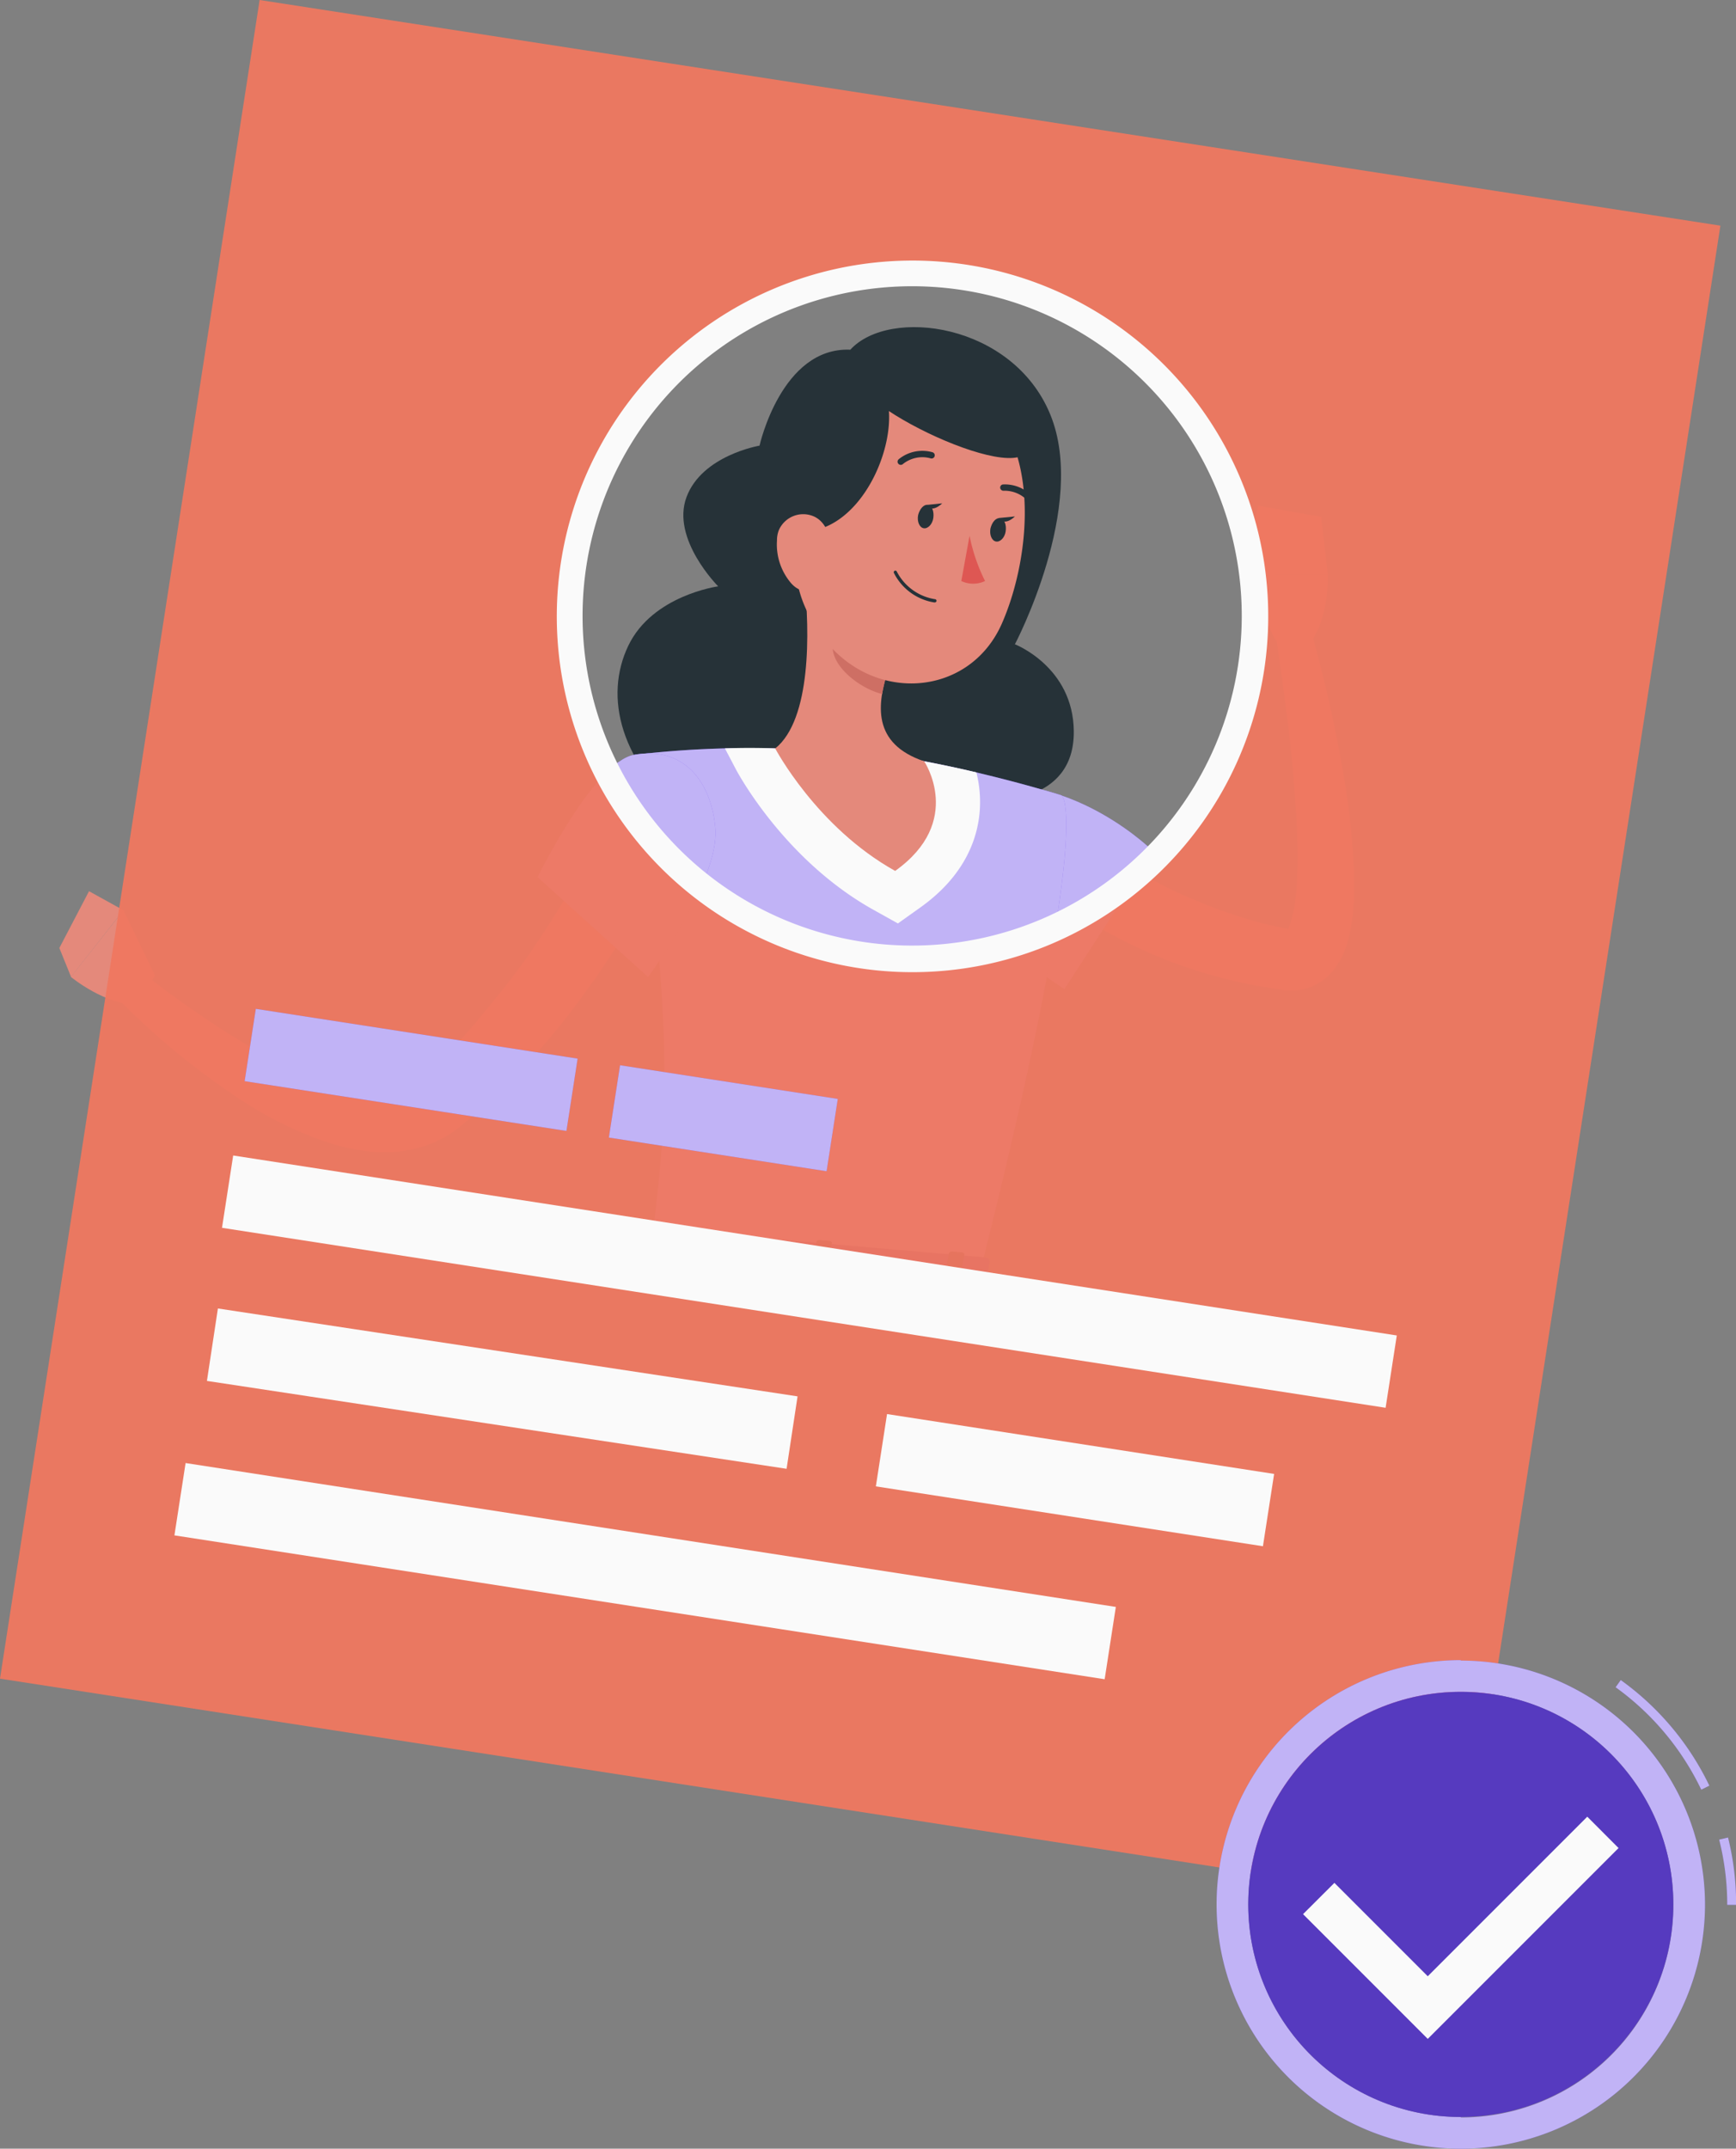 <svg xmlns="http://www.w3.org/2000/svg" viewBox="0 0 195.99 242.52"><rect x="0" y="0" width="195.99" height="242.52" fill="#808080" stroke="none"/><defs><style>.cls-1{fill:#e4897b;}.cls-2{fill:#6c48ef;}.cls-3,.cls-5{fill:#fafafa;}.cls-3{opacity:0.6;}.cls-10,.cls-3,.cls-7,.cls-9{isolation:isolate;}.cls-4{fill:#263238;}.cls-6{fill:#ce6f64;}.cls-7{opacity:0.3;}.cls-8{fill:#de5753;}.cls-9{fill:#f07860;opacity:0.95;}.cls-10{opacity:0.2;}</style></defs><title>dataRecurso 1</title><g id="Capa_2" data-name="Capa 2"><g id="Capa_1-2" data-name="Capa 1"><path class="cls-1" d="M121.26,93.29l.65.55c.24.21.51.41.77.61.52.41,1,.82,1.6,1.21,1.08.79,2.23,1.51,3.38,2.23a50.75,50.75,0,0,0,7.27,3.71,55.45,55.45,0,0,0,7.73,2.64c.66.18,1.34.3,2,.45l1,.22c.21,0,0,0,0,0a1,1,0,0,0-.38.17c-.09.09-.09.09-.05.07a3.63,3.63,0,0,0,.46-1,15.86,15.86,0,0,0,.65-3.55c.12-1.31.16-2.69.15-4.08,0-2.79-.22-5.64-.44-8.5s-.57-5.73-.94-8.61-.78-5.76-1.21-8.6l3.76-.86a158.71,158.71,0,0,1,4,17.36,85,85,0,0,1,1.09,9,45.7,45.7,0,0,1,.11,4.68,21.49,21.49,0,0,1-.65,5.11,9.8,9.8,0,0,1-1.36,3,6.4,6.4,0,0,1-1.59,1.61,5.81,5.81,0,0,1-2.39,1,7,7,0,0,1-2.24,0l-1.15-.19c-.77-.13-1.55-.23-2.31-.4a56.08,56.08,0,0,1-9-2.58,57.55,57.55,0,0,1-8.45-4.06c-1.35-.81-2.67-1.66-4-2.59-.64-.46-1.27-1-1.9-1.44-.31-.26-.62-.51-.93-.79s-.6-.51-1-.89Z"/><path class="cls-2" d="M110.39,88.74c11-1.49,19.84,7.38,19.84,7.38l-10.06,15.52s-10.78-6.9-12.68-11.6C105.53,95.15,104.76,89.47,110.39,88.74Z"/><path class="cls-3" d="M110.39,88.74c11-1.49,19.84,7.38,19.84,7.38l-10.06,15.52s-10.78-6.9-12.68-11.6C105.53,95.15,104.76,89.47,110.39,88.74Z"/><path class="cls-1" d="M144,72.26l-3.65-7.32,9.57-.08s.19,5.11-2.23,8Z"/><polygon class="cls-1" points="142.04 57.07 149.16 58.34 149.91 64.86 140.34 64.94 142.04 57.07"/><path class="cls-4" d="M121.23,82.53c-.07-7.27-6.65-9.81-6.65-9.81s8.23-15.58,4-25.92S100.41,34.64,96,39.47C88.22,39.14,85.75,50.3,85.75,50.3s-6.5,1.09-8.25,5.82,3.58,10.06,3.58,10.06-7.42,1-10.15,6.71-1.05,13.29,7.15,19.83c11.92,9.5,33.83-2.42,33.83-2.42S121.31,90.89,121.23,82.53Z"/><path class="cls-2" d="M119.82,89.76s4,1.75-9.36,54.52l-37-3.21c1.92-15,2.75-24.32-1.78-55.88a109.86,109.86,0,0,1,15.91-.71,118.58,118.58,0,0,1,16.82,1.45Q112.21,87.46,119.82,89.76Z"/><path class="cls-3" d="M119.82,89.76s4,1.75-9.36,54.52l-37-3.21c1.92-15,2.75-24.32-1.78-55.88a109.86,109.86,0,0,1,15.91-.71,118.58,118.58,0,0,1,16.82,1.45Q112.21,87.46,119.82,89.76Z"/><path class="cls-5" d="M110.23,87.18c-1.92-.46-4-.9-5.9-1.25a120.08,120.08,0,0,0-16.82-1.46c-1.93-.07-3.86-.07-5.67,0l1.24,2.36c.22.42,5.5,10.27,15.53,15.86l2.76,1.54,2.57-1.83C110.42,97.77,111.38,91.75,110.23,87.18Z"/><path class="cls-1" d="M90.82,65.68c.59,5.51.79,15.52-3.3,18.8,0,0,4.68,8.89,13.54,13.82,7.84-5.58,3.28-12.37,3.28-12.37-5.91-2-5.37-6.42-4-10.54Z"/><path class="cls-6" d="M94.71,69.64l5.66,5.75a17.7,17.7,0,0,0-.78,2.94C97.32,77.8,94,75.43,94,73A9.92,9.92,0,0,1,94.71,69.64Z"/><path class="cls-1" d="M90.58,53.18c-1.09,9-1.74,12.81,1.93,18.22,5.52,8.12,16.84,7.48,20.59-1,3.38-7.66,4.59-21.12-3.5-26.27a12.39,12.39,0,0,0-19,9Z"/><path class="cls-4" d="M97.56,42.09c7,1.8.08,22.94-11,16.81,0,0,.5-8.93,3.58-12.72A11.5,11.5,0,0,1,97.56,42.09Z"/><path class="cls-4" d="M96.82,43.26c3,4.88,25.25,14.13,17.77,3.63S96.82,43.26,96.82,43.26Z"/><path class="cls-1" d="M87.72,61a6.71,6.71,0,0,0,1.59,4.82c1.54,1.75,3.57.69,4.21-1.43.57-1.9.46-5.1-1.59-6.08a3,3,0,0,0-4,1.53A3.1,3.1,0,0,0,87.72,61Z"/><path class="cls-2" d="M73,138.85l-2,3.17c-.16.25.13.54.55.57L110.46,146c.34,0,.63-.11.67-.32l.62-3.28c0-.23-.23-.45-.6-.48l-37.51-3.25A.68.68,0,0,0,73,138.85Z"/><path class="cls-7" d="M73,138.85l-2,3.17c-.16.25.13.54.55.57L110.46,146c.34,0,.63-.11.67-.32l.62-3.28c0-.23-.23-.45-.6-.48l-37.51-3.25A.68.68,0,0,0,73,138.85Z"/><path class="cls-4" d="M77.69,143.47l-1-.09c-.2,0-.34-.13-.32-.26l.85-4.26c0-.13.21-.22.41-.2l1,.09c.2,0,.34.13.32.26l-.84,4.26C78.07,143.41,77.89,143.47,77.69,143.47Z"/><path class="cls-4" d="M107.61,146.07l-1-.09c-.2,0-.34-.13-.32-.26l.85-4.27c0-.12.21-.21.41-.19l1,.09c.2,0,.34.13.32.25l-.84,4.27C108,146,107.82,146.08,107.61,146.07Z"/><path class="cls-4" d="M92.65,144.77l-1-.08c-.2,0-.34-.14-.32-.26l.85-4.27c0-.12.21-.21.41-.19l1,.08c.2,0,.34.14.32.26l-.84,4.27A.42.42,0,0,1,92.65,144.77Z"/><path class="cls-4" d="M103.65,58.15c-.13.72.15,1.38.62,1.47s1-.43,1.1-1.16-.14-1.39-.62-1.47S103.82,57.47,103.65,58.15Z"/><path class="cls-4" d="M111.82,59.65c-.13.72.15,1.38.62,1.47s1-.43,1.1-1.16-.14-1.39-.62-1.47S112,58.92,111.82,59.65Z"/><path class="cls-4" d="M112.75,58.47l1.83-.18S113.44,59.47,112.75,58.47Z"/><path class="cls-8" d="M109.46,60.47a20.19,20.19,0,0,0,1.75,5.11,3.14,3.14,0,0,1-2.68,0Z"/><path class="cls-4" d="M105.49,68h0a6.18,6.18,0,0,1-4.58-3.35.19.19,0,0,1,.1-.23.18.18,0,0,1,.23.08h0a5.89,5.89,0,0,0,4.31,3.13.18.18,0,0,1,0,.36Z"/><path class="cls-4" d="M101.7,52.47a.37.37,0,0,1-.37-.35.38.38,0,0,1,.15-.3,4.22,4.22,0,0,1,3.81-.77.36.36,0,0,1,.22.46h0a.36.36,0,0,1-.46.22h0a3.5,3.5,0,0,0-3.13.66A.35.35,0,0,1,101.7,52.47Z"/><path class="cls-4" d="M116.5,56.89a.37.37,0,0,1-.28-.13,3.55,3.55,0,0,0-2.9-1.37.37.37,0,0,1-.4-.32.35.35,0,0,1,.31-.39h0a4.2,4.2,0,0,1,3.54,1.62.36.36,0,0,1,0,.51A.4.4,0,0,1,116.5,56.89Z"/><path class="cls-1" d="M74.41,98.47a89.07,89.07,0,0,1-5,8.68c-1.8,2.76-3.7,5.46-5.75,8.06A85.42,85.42,0,0,1,57,122.66c-1.22,1.15-2.41,2.32-3.72,3.4l-1,.82-.24.2-.32.25a8,8,0,0,1-.66.48,12.48,12.48,0,0,1-2.94,1.48A15,15,0,0,1,42,130a23.28,23.28,0,0,1-5.4-1.19,42,42,0,0,1-9.19-4.53A84.7,84.7,0,0,1,12.31,111.7L15,108.91c2.39,1.92,4.91,3.83,7.49,5.56a76.68,76.68,0,0,0,7.88,4.84,41.65,41.65,0,0,0,8.16,3.41c2.7.75,5.41.88,7.28.1a8,8,0,0,0,2.77-2c1.11-1,2.14-2.11,3.19-3.19,2-2.23,3.95-4.62,5.82-7a90.06,90.06,0,0,0,5.2-7.6c.83-1.3,1.62-2.62,2.4-3.94s1.53-2.71,2.18-4Z"/><path class="cls-1" d="M17.5,110.1l-3.56-7.36L8,110.26s3.92,3.27,7.73,3.15Z"/><polygon class="cls-1" points="10.05 100.59 6.7 107 8.02 110.26 13.94 102.74 10.05 100.59"/><path class="cls-2" d="M71.6,85.19C67.06,86,60.69,99,60.69,99l12.47,11.27s8.08-10.85,7.6-16.77C80.35,88.47,77.38,84.17,71.6,85.19Z"/><path class="cls-3" d="M71.6,85.19C67.06,86,60.69,99,60.69,99l12.47,11.27s8.08-10.85,7.6-16.77C80.35,88.47,77.38,84.17,71.6,85.19Z"/><path class="cls-4" d="M104.54,57l1.83-.19S105.23,58,104.54,57Z"/><path class="cls-9" d="M29.31,0,0,189.47,164.92,215,194.23,25.47ZM97.07,107.77a38.72,38.72,0,1,1,44.19-32.34v0A38.72,38.72,0,0,1,97.07,107.77Z"/><path class="cls-5" d="M103,109.73a39.79,39.79,0,0,1-6.17-.48h0a40.16,40.16,0,1,1,6.17.48Zm-5.71-3.44A37.21,37.21,0,1,0,66.21,63.82,37.21,37.21,0,0,0,97.3,106.29Z"/><rect class="cls-2" x="42.29" y="102.38" width="8.26" height="36.76" transform="translate(-80.02 148.18) rotate(-81.21)"/><rect class="cls-3" x="42.29" y="102.38" width="8.26" height="36.76" transform="translate(-80.02 148.18) rotate(-81.21)"/><rect class="cls-2" x="77.53" y="113.78" width="8.26" height="24.87" transform="translate(-55.55 187.63) rotate(-81.21)"/><rect class="cls-3" x="77.53" y="113.78" width="8.26" height="24.87" transform="translate(-55.55 187.63) rotate(-81.21)"/><rect class="cls-5" x="87.24" y="78.19" width="8.26" height="132.93" transform="translate(-65.54 212.85) rotate(-81.21)"/><rect class="cls-5" x="52.56" y="123.63" width="8.27" height="66.19" transform="translate(-106.75 189.3) rotate(-81.38)"/><rect class="cls-5" x="117.23" y="144.95" width="8.26" height="44.22" transform="translate(-62.28 261.47) rotate(-81.21)"/><rect class="cls-5" x="68.71" y="124.2" width="8.26" height="106.27" transform="translate(-113.55 222.22) rotate(-81.21)"/><path class="cls-2" d="M196,215h-1a30,30,0,0,0-.91-7.36l1-.24A30.93,30.93,0,0,1,196,215ZM192.07,202a30.43,30.43,0,0,0-9.67-11.56l.58-.81a31.38,31.38,0,0,1,10,11.92Z"/><path class="cls-3" d="M196,215h-1a30,30,0,0,0-.91-7.36l1-.24A30.93,30.93,0,0,1,196,215ZM192.07,202a30.43,30.43,0,0,0-9.67-11.56l.58-.81a31.38,31.38,0,0,1,10,11.92Z"/><path class="cls-2" d="M164.92,187.38A27.57,27.57,0,1,0,192.49,215a27.57,27.57,0,0,0-27.57-27.57Zm0,51.57a24,24,0,1,1,24-24A24,24,0,0,1,164.92,239Z"/><path class="cls-3" d="M164.92,187.38A27.57,27.57,0,1,0,192.49,215a27.57,27.57,0,0,0-27.57-27.57Zm0,51.57a24,24,0,1,1,24-24A24,24,0,0,1,164.92,239Z"/><circle class="cls-2" cx="164.92" cy="214.95" r="23.99"/><circle class="cls-10" cx="164.92" cy="214.95" r="23.99"/><polygon class="cls-5" points="161.19 230.13 147.11 216.05 150.65 212.52 161.19 223.06 179.2 205.05 182.73 208.59 161.19 230.13"/></g></g></svg>